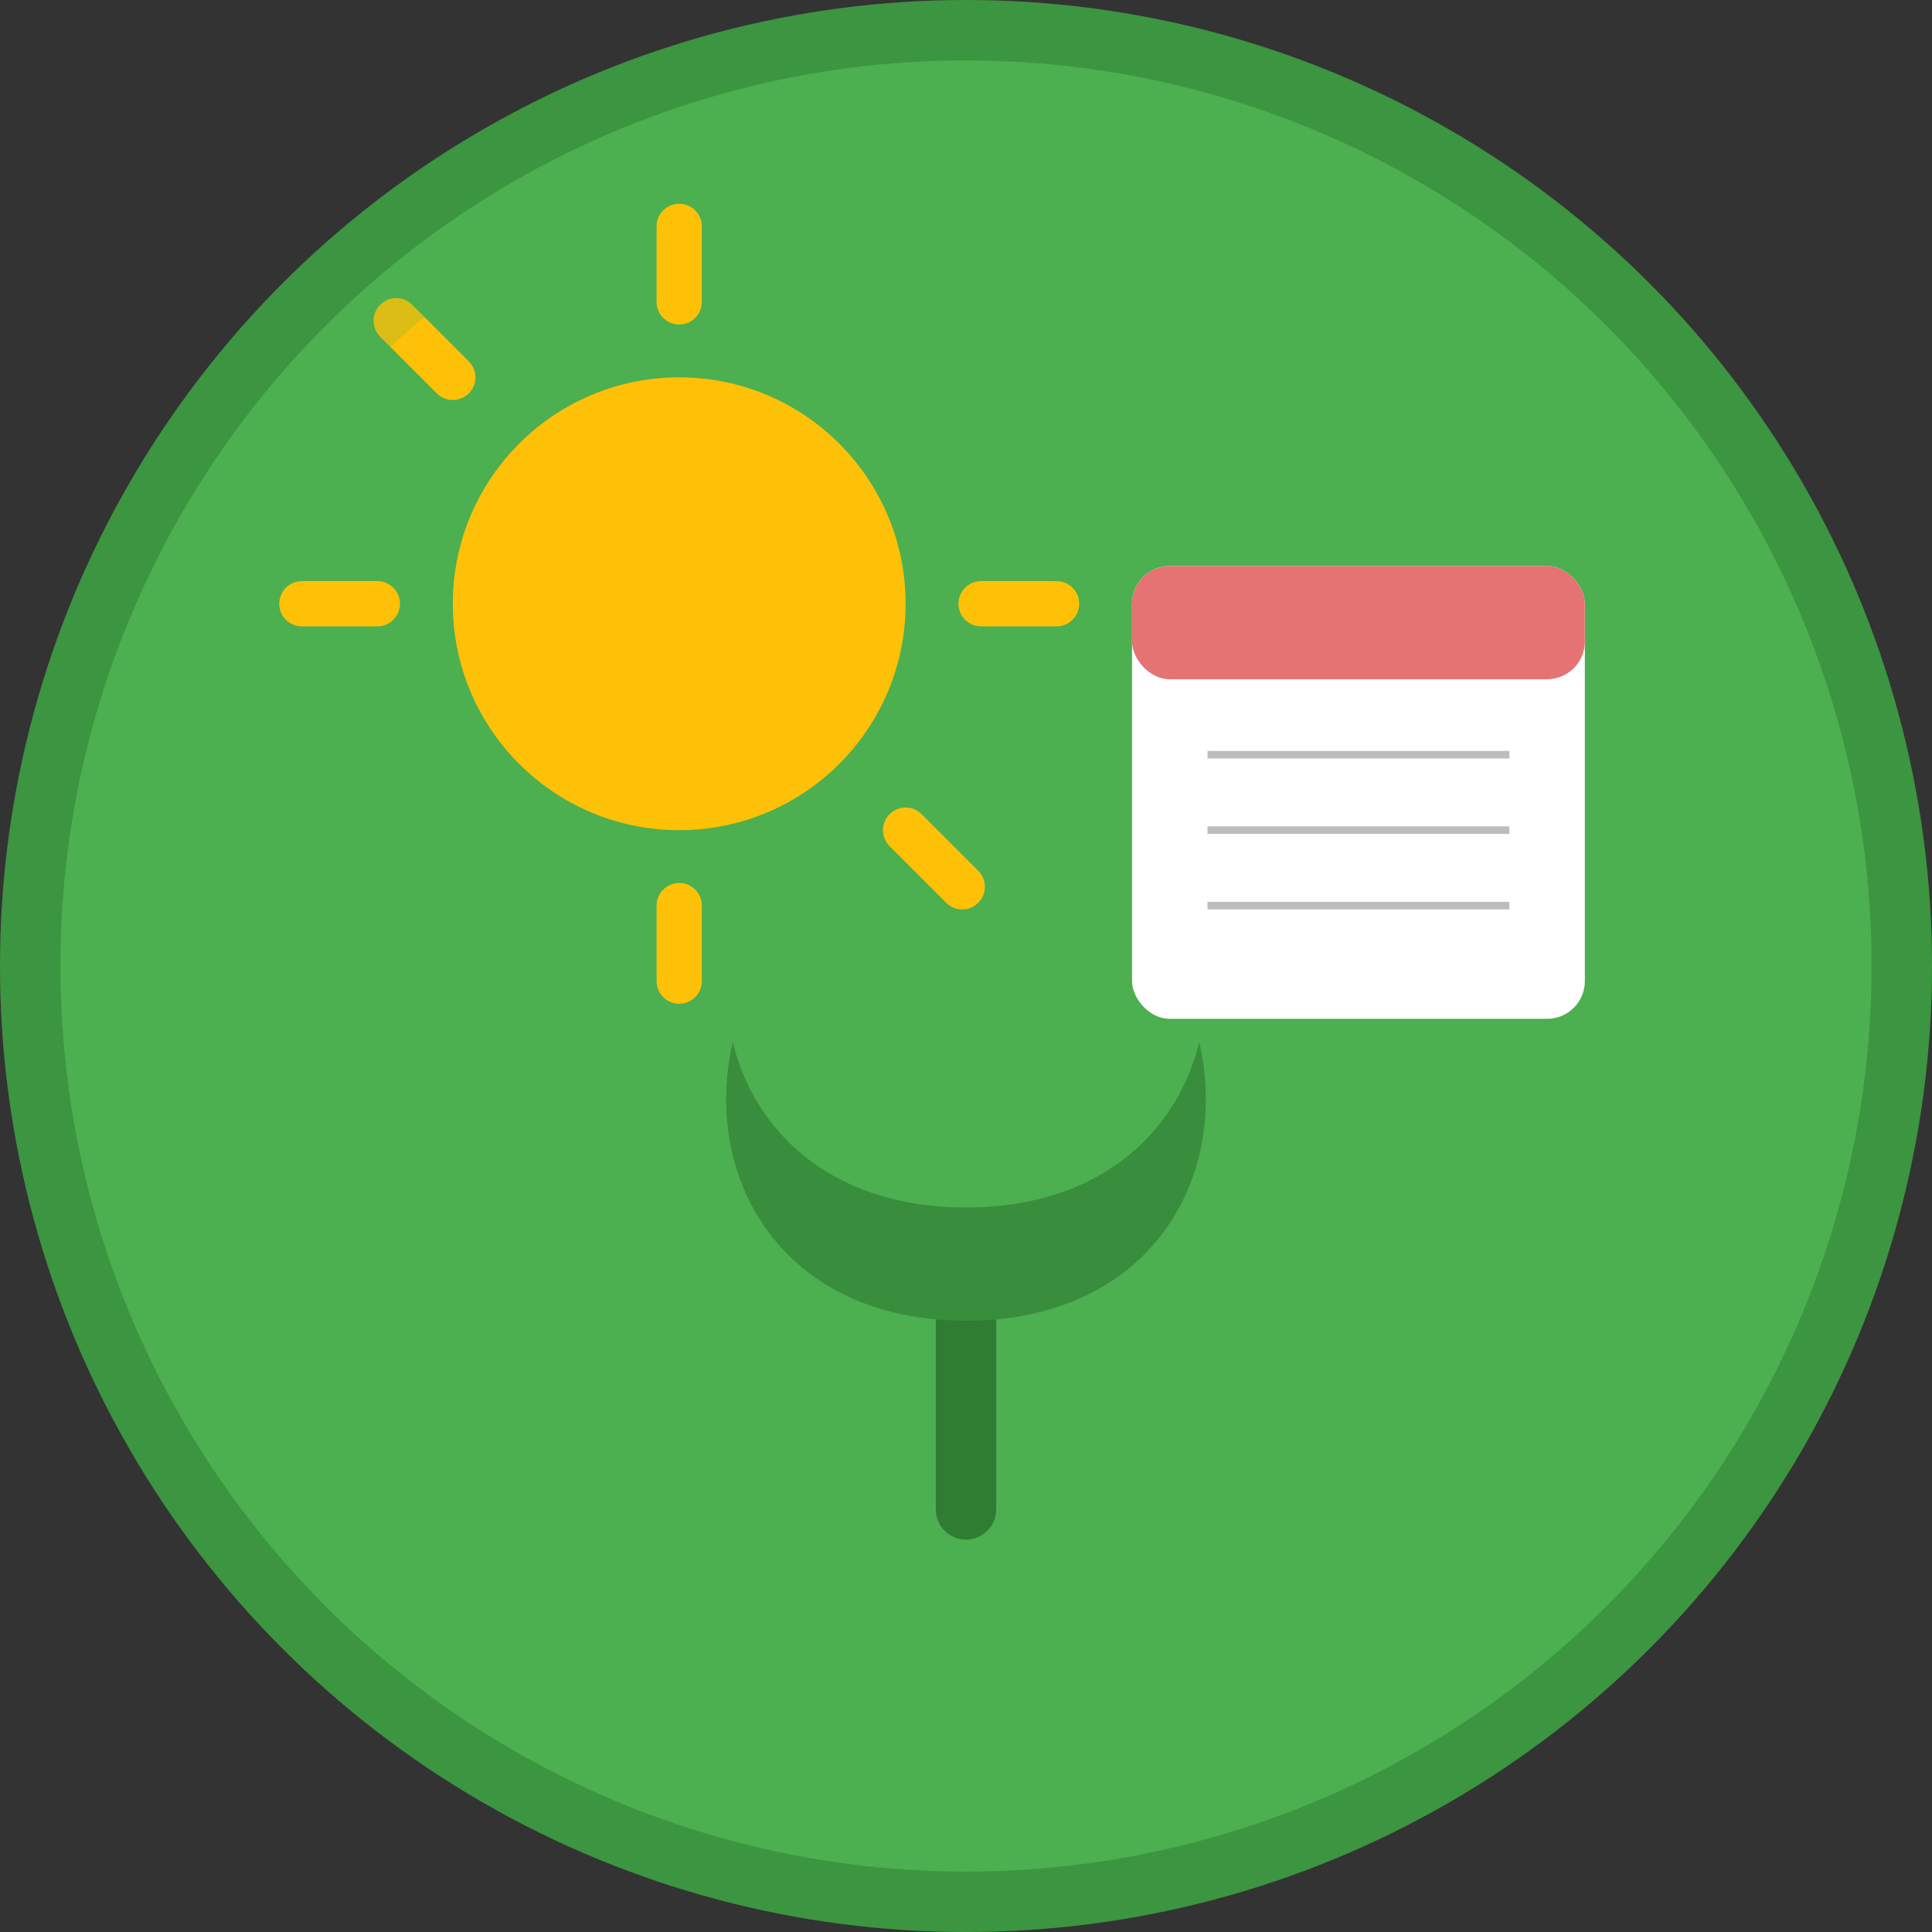 <?xml version="1.0" encoding="UTF-8"?>
<svg width="512" height="512" viewBox="0 0 512 512" fill="none" xmlns="http://www.w3.org/2000/svg">
    <rect x="0" y="0" width="512" height="512" fill="#333333" stroke="none"/>
    <!-- خلفية دائرية -->
    <circle cx="256" cy="256" r="248" fill="#4CAF50"/>
    
    <!-- الشمس -->
    <circle cx="180" cy="160" r="60" fill="#FFC107"/>
    <g>
        <!-- أشعة الشمس -->
        <path d="M180 80 L180 60" stroke="#FFC107" stroke-width="12" stroke-linecap="round"/>
        <path d="M180 260 L180 240" stroke="#FFC107" stroke-width="12" stroke-linecap="round"/>
        <path d="M100 160 L80 160" stroke="#FFC107" stroke-width="12" stroke-linecap="round"/>
        <path d="M280 160 L260 160" stroke="#FFC107" stroke-width="12" stroke-linecap="round"/>
        <path d="M120 100 L105 85" stroke="#FFC107" stroke-width="12" stroke-linecap="round"/>
        <path d="M255 235 L240 220" stroke="#FFC107" stroke-width="12" stroke-linecap="round"/>
    </g>

    <!-- النبتة -->
    <path d="M256 400 L256 280" stroke="#2E7D32" stroke-width="16" stroke-linecap="round"/>
    <!-- الأوراق -->
    <path d="M256 350 C200 350,180 300,200 260 C220 220,256 280,256 280" fill="#388E3C"/>
    <path d="M256 350 C312 350,332 300,312 260 C292 220,256 280,256 280" fill="#388E3C"/>
    <path d="M256 320 C200 320,180 270,200 230 C220 190,256 250,256 250" fill="#4CAF50"/>
    <path d="M256 320 C312 320,332 270,312 230 C292 190,256 250,256 250" fill="#4CAF50"/>
    
    <!-- التقويم -->
    <rect x="300" y="150" width="120" height="120" rx="10" fill="white"/>
    <rect x="300" y="150" width="120" height="30" rx="10" fill="#E57373"/>
    <!-- خطوط التقويم -->
    <path d="M320 200 L400 200" stroke="#BDBDBD" stroke-width="2"/>
    <path d="M320 220 L400 220" stroke="#BDBDBD" stroke-width="2"/>
    <path d="M320 240 L400 240" stroke="#BDBDBD" stroke-width="2"/>
    
    <!-- حدود دائرية -->
    <circle cx="256" cy="256" r="248" stroke="#388E3C" stroke-width="16" fill="none"/>
    <!-- توهج خارجي -->
    <circle cx="256" cy="256" r="240" stroke="rgba(76,175,80,0.2)" stroke-width="32" fill="none" filter="blur(8px)"/>
</svg>
